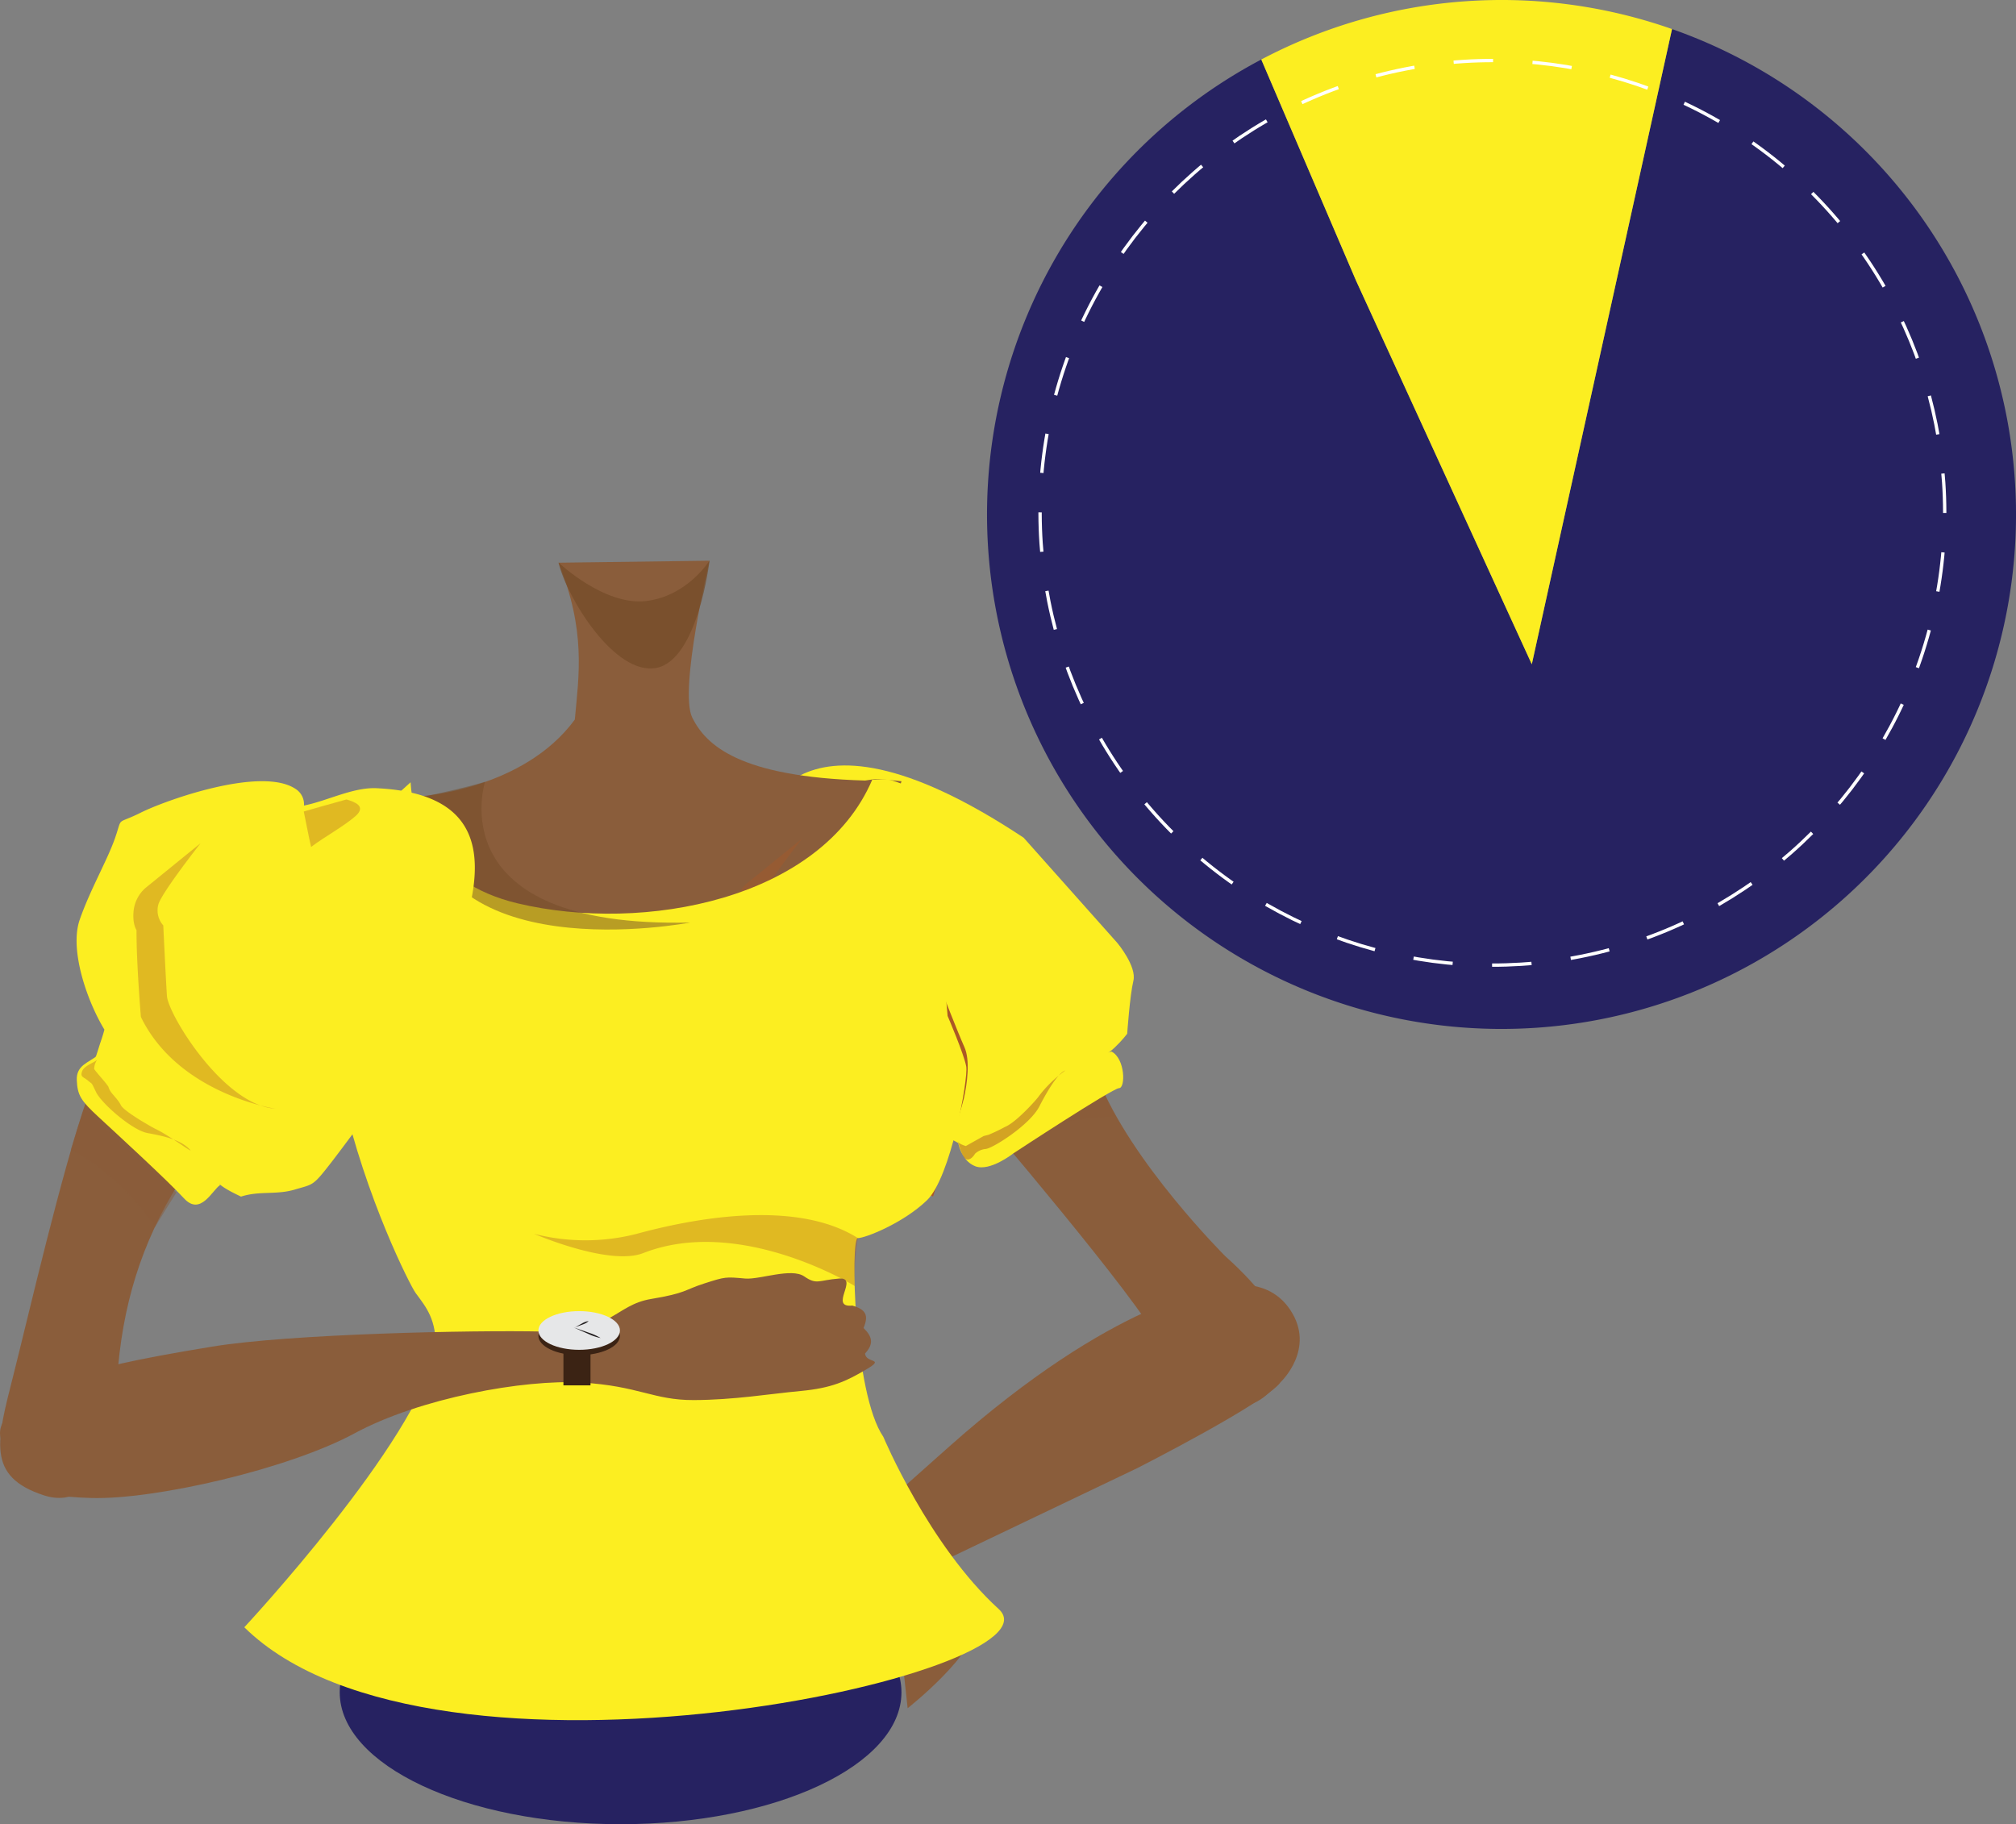 <svg xmlns="http://www.w3.org/2000/svg" viewBox="0 0 605.59 548"><rect x="0" y="0" width="605.59" height="548" fill="#808080" stroke="none"/><defs><style>.cls-1,.cls-2{fill:#8a5d3b;}.cls-2,.cls-4,.cls-9{opacity:0.5;}.cls-3{fill:#fcee21;}.cls-4,.cls-5,.cls-6,.cls-8{fill:#ab5826;}.cls-6{opacity:0.8;}.cls-7{fill:#262261;}.cls-8{opacity:0.35;}.cls-10,.cls-9{fill:#754c28;}.cls-10{opacity:0.73;}.cls-11{fill:#3b2314;}.cls-12{fill:#e6e7e8;}.cls-13{fill:#231f20;}.cls-14{fill:none;stroke:#fff;stroke-miterlimit:10;stroke-dasharray:11.86 11.86;}</style></defs><title>Asset 10</title><g id="Layer_2" data-name="Layer 2"><g id="Layer_1-2" data-name="Layer 1"><path class="cls-1" d="M384.69,415.2s10.68-10,2.9-21.69-22.5-6.31-22.5-6.31-30,2.87-80.29,47.65S236.49,478,221.48,482.22s-17.66,1.93-28.72,8.49-28.06,17.51-28.06,17.51-13.54,11-13.94,14.68,3.83,2.86,3.83,2.86-4,6.21,3.62,6.82c0,0-1.1,7.49,5.78,4.69l23.45-15.2s9.41-4.3,10.67-2.91-2.61,3.54-.19,6.88,5.69,1,7.34-1.3,3.24-5.34,11.08-10.85S228,495.42,236,491.55,341.69,441,341.69,441,380.5,421.29,384.69,415.2Z"/><polyline class="cls-1" points="154.59 525.75 170.57 513.57 194.34 500.81"/><polyline class="cls-1" points="158.22 532.58 176.88 517.35 197.96 506.92"/><path class="cls-1" d="M293.54,333.68S342.85,391.36,348,403s20.24,25.69,31.76,16.61,9.63-23.13-11.68-42.23c0,0-28.41-28.26-38.27-53.45Z"/><path class="cls-2" d="M293.2,333.93l36.3-9.73L335,335.46s-22.14.16-33.29,8.46Z"/><path class="cls-3" d="M287.76,342.93s.81,5.73,5.21,7.42,11.39-3.84,11.39-3.84,29.76-19.57,31.78-19.62,1.85-8.94-2.26-11l-4.9,1.42-1.67-.13L312.6,325l-5,6.91-11.29,7.36-2.73.69Z"/><path class="cls-3" d="M227.49,250.18s7.69-46.48,80,1.47l28.18,31.65s5.85,7,4.79,11.34-1.86,15.91-1.86,15.91-6.52,8.58-10.42,7.27c0,0-13.1,4.71-15.13,9.6s-11.32,12.67-17.62,13.85l-5.63,3.17-4.55-2.52-4.3-2.38s-22.79,8.88-33.28,2.48-18.29-13.58-21.34-14-5-7.27-5-7.27-5.71-44.69,2.34-47c0,0,3-2.05,5.28-1C229,272.74,226.77,252.87,227.49,250.18Z"/><path class="cls-4" d="M287.76,342.93s1.22,4.44,2.19,5.13c1.5,1.06,2.94-1.47,2.94-1.47a5.38,5.38,0,0,1,3.25-1.44c2.2-.26,13.23-7.23,16.08-12.79s5.59-9.64,7.4-10.61-3.59,2.09-7.83,7.92c-.49.67-6.42,7.41-9.83,8.83a51.87,51.87,0,0,1-5,2.39l-1.47.38-5.36,3S288,343.67,287.76,342.93Z"/><path class="cls-4" d="M229.5,272.87l10.91,0-6.72-15.15s-3.5-4.54-5.44,2Z"/><path class="cls-5" d="M278,265.31l4.76,32.09s5.16,13.23,6.94,17.15.83,11-.15,15.37-9.27,29.51-9.27,29.51l-4.44-2.09s14.32-33,10.9-42.18-6.46-16.78-6.46-16.78l-5.46-49.47Z"/><path class="cls-1" d="M276.09,454.52s17.56,22,17.56,32.08-21,26.55-21,26.55l-5.52-50.58Z"/><path class="cls-6" d="M147.3,269l2.14,21a6.84,6.84,0,0,1,.42,3.87c-1.92,10.54-10.74,64.88-15.88,67.6-16,8.46-21.2,0-22.09-2.47s-.07-6-.07-6l7.09.87,7.24-4.15s10.54-3.51,12.66-11.49,10.63-43.56,10.63-43.56Z"/><path class="cls-1" d="M158.3,275.86c38,9.05,91.16-1.2,106.55-37.17l5.31-2,.64-2c-7.32-.83-8.35-.6-8.35-.6l-2.57.39c-38-1.1-47.82-10.71-51.92-18.88s5.17-47.16,5.17-47.16l-45.35.6c8.27,20.51,6.12,33.66,4.89,47.12-15.35,21-46.07,23-46.07,23l-.45.4C126.83,250.6,132,269.6,158.3,275.86Z"/><ellipse class="cls-7" cx="186.42" cy="508.38" rx="84.37" ry="39.62"/><path class="cls-8" d="M241,251.85s-11.58,14.7-12.68,18.37a6.8,6.8,0,0,0,1.47,6.34s.73,15.71,1.1,21.22,17,32.77,32.55,33.84c0,0-29.08-4.35-40.37-27.55,0,0-1.36-16-1.31-26.08,0,0-1.35-1.95-.85-6.08a10.65,10.65,0,0,1,3.42-6.51Z"/><path class="cls-3" d="M300,483.36c-21-19.14-34.66-51.74-34.66-51.74-8.94-13-9.89-59.73-7.68-59.69s13.68-4.51,20.79-11.36,12.46-36.51,11.8-40.2-5.6-15.18-5.6-15.18c-.86-12.51-8.45-65.46-9.25-67.13s-8-3.78-8-3.78l-2.16-.17-3.21.09c-15.39,36-68.51,46.22-106.55,37.17C129.18,265.11,124,246.11,123.34,235l-4.23,3.84C71,283,121.73,384.16,124.83,388.39s6.47,8,6,17.26c-5.42,27.34-57.44,83.19-57.44,83.19C130.18,544.8,321,502.5,300,483.36Z"/><path class="cls-9" d="M145.71,234.85s-14.34,44.07,61.63,42.28c0,0-80,15.5-81.19-37.55C126.15,239.58,139.83,236.68,145.71,234.85Z"/><path class="cls-8" d="M160.43,370.64a62,62,0,0,0,30.87,0c16.17-4.41,47.55-10.64,66.4,1.29a71.07,71.07,0,0,0-.93,14.4s-34.38-21.28-63.51-9.91C183,380.44,160.43,370.64,160.43,370.64Z"/><path class="cls-1" d="M8.92,416.94c-3.18,7.14-14,10.23-6.08,19.88S8.08,449.4,27.28,450s59.45-8.72,79.19-19.4,51-16.28,68.22-15.27,21.58,5.3,33.69,5.26,22.78-1.86,32.12-2.73,13.67-2.91,19.67-6.45-.09-1.73-.31-4.82c2.59-2.81,2.3-4.95-.45-7.65,1.57-3.82.75-5.54-3.37-6.74-7.26.75,2.21-8.6-4-8.12s-6.62,2-10.47-.65-13.31,1-17.69.65c-6-.54-6-.54-12.26,1.46s-5.27,2.88-16.1,4.69S183.87,400.46,163,400s-75.82.68-99.26,4.53S29.36,410.81,8.92,416.94Z"/><path class="cls-1" d="M259.79,410.59c-7.42,1-12.88,2.79-20.69,3.5s-17.78.46-25.93.92"/><path class="cls-1" d="M259.4,402.92c-7.83,1.27-15.56,3.92-23.44,4.78s-15.63-.15-23.5.28"/><path class="cls-1" d="M26.15,330C18.29,352.86,8.92,393.68,4,413.18s-8.25,30.3,9.11,36,23.8-20.6,22.06-34.68c1.48-22.09,7.19-41,18.79-59.48C44.37,347.06,35.28,338,26.15,330Z"/><path class="cls-2" d="M25.32,332.75C34.2,341.61,43.49,350,53,358.22c-2.19,3.41-4.3,6.87-6.41,10.34-6.81-9.54-14.93-17.68-25.31-23.21C22.55,341.13,23.9,336.93,25.32,332.75Z"/><path class="cls-3" d="M29.17,317.13c-2.51,2.12-6.3,2.83-6.1,7.37s1.22,6.13,6.48,11S50.28,354.57,55.28,360s8.53-2.58,10.84-4c-.92-1.7-1.81-2.93-2.62-4.45-.26-.49-.11-1.08-.32-1.59-3.79-4-7.43-8.24-11.12-12.37-2.68-1.05-5.37-2.06-8.07-3.05-3.22-3.14-6.42-6.39-9.55-9.56-.69-1.12-.44-1.41-1.32-2.74S30.35,318.74,29.17,317.13Z"/><path class="cls-3" d="M113.1,236.78c50.44,2.36,23.6,48.74,11.54,79.27-7.15,8.77-19.77,26.24-25.25,33.3s-5.23,6.33-10.83,8-10.64.31-16.16,2.12c-3.76-1.84-8.59-4-9.6-8.39-4.1-4.83-6.55-10.12-13.3-12.28s-14-7.06-17.23-14.11c-1.5-1.63-2.8-3.33-4.2-5,.56-1.76,1.16-3.53,1.7-5.28s1.11-3.19,1.59-5.11c-5.26-8.7-10.54-24-7.42-33s8.34-17.94,10.65-24.63.08-3.75,7.7-7.55,36.55-14.11,46.68-7a5.42,5.42,0,0,1,2.34,4.87C98.19,240.64,106.06,236.45,113.1,236.78Z"/><path class="cls-8" d="M29.18,318.39c-1.34,1.07-3.93,1.76-4.54,3.5s.53,1.61,1.89,2.81.74.1,2.35,3.42S39.63,339.5,44.3,340.37s9.51,1.88,12.35,4.58-5.58-3.8-10.09-5.89c-.52-.24-9.29-5.12-10.25-7.06s-2.69-3.25-3.35-4.56,0-.47-.86-1.64-2.8-3.25-3.81-4.64A4.86,4.86,0,0,1,29.18,318.39Z"/><path class="cls-8" d="M91.25,243.78c.75,3.55,1.38,7.11,2.2,10.65,3.94-3,9.89-6.23,13.34-9.27s-.41-4.29-2.7-5C99.72,241.35,95.54,242.55,91.25,243.78Z"/><path class="cls-8" d="M60.26,253.29S48.68,268,47.58,271.66A6.77,6.77,0,0,0,49.05,278s.73,15.71,1.1,21.22S67.1,332,82.69,333.06c0,0-29.08-4.35-40.36-27.55,0,0-1.36-16-1.32-26.09,0,0-1.35-1.94-.84-6.07a10.65,10.65,0,0,1,3.42-6.51Z"/><path class="cls-10" d="M167.78,169S181.5,182,194,180.56s19.14-12.17,19.14-12.17-3.46,29.8-15.95,32.25S170.22,179.47,167.78,169Z"/><rect class="cls-11" x="169.25" y="399.94" width="8.13" height="16.23"/><ellipse class="cls-11" cx="173.98" cy="401.28" rx="12.25" ry="5.81"/><ellipse class="cls-12" cx="173.98" cy="399.68" rx="12.25" ry="5.81"/><path class="cls-13" d="M172.29,398.76c1.39.46,2.76.94,4.13,1.43.69.25,1.39.46,2.05.76a15.64,15.64,0,0,1,1.95,1v0a15.48,15.48,0,0,1-2.12-.59c-.69-.23-1.35-.55-2-.84-1.34-.58-2.68-1.17-4-1.77Z"/><path class="cls-13" d="M172.69,398.76c.67-.38,1.34-.75,2-1.11a6.47,6.47,0,0,1,1-.51,4.34,4.34,0,0,1,1.13-.27l0,0a4.79,4.79,0,0,1-1,.68,7.58,7.58,0,0,1-1.06.43q-1.06.41-2.16.78Z"/><path class="cls-7" d="M502.26,8.73,493.79,47.1,460.14,199.55,407.31,84.23,378.88,17.88A154.55,154.55,0,1,0,502.26,8.73Z"/><path class="cls-3" d="M460.14,199.55,493.79,47.1l8.47-38.37a154.58,154.58,0,0,0-123.38,9.15l28.43,66.35Z"/><circle class="cls-14" cx="448.3" cy="154.06" r="135.87" transform="translate(22.37 362.12) rotate(-45)"/></g></g></svg>